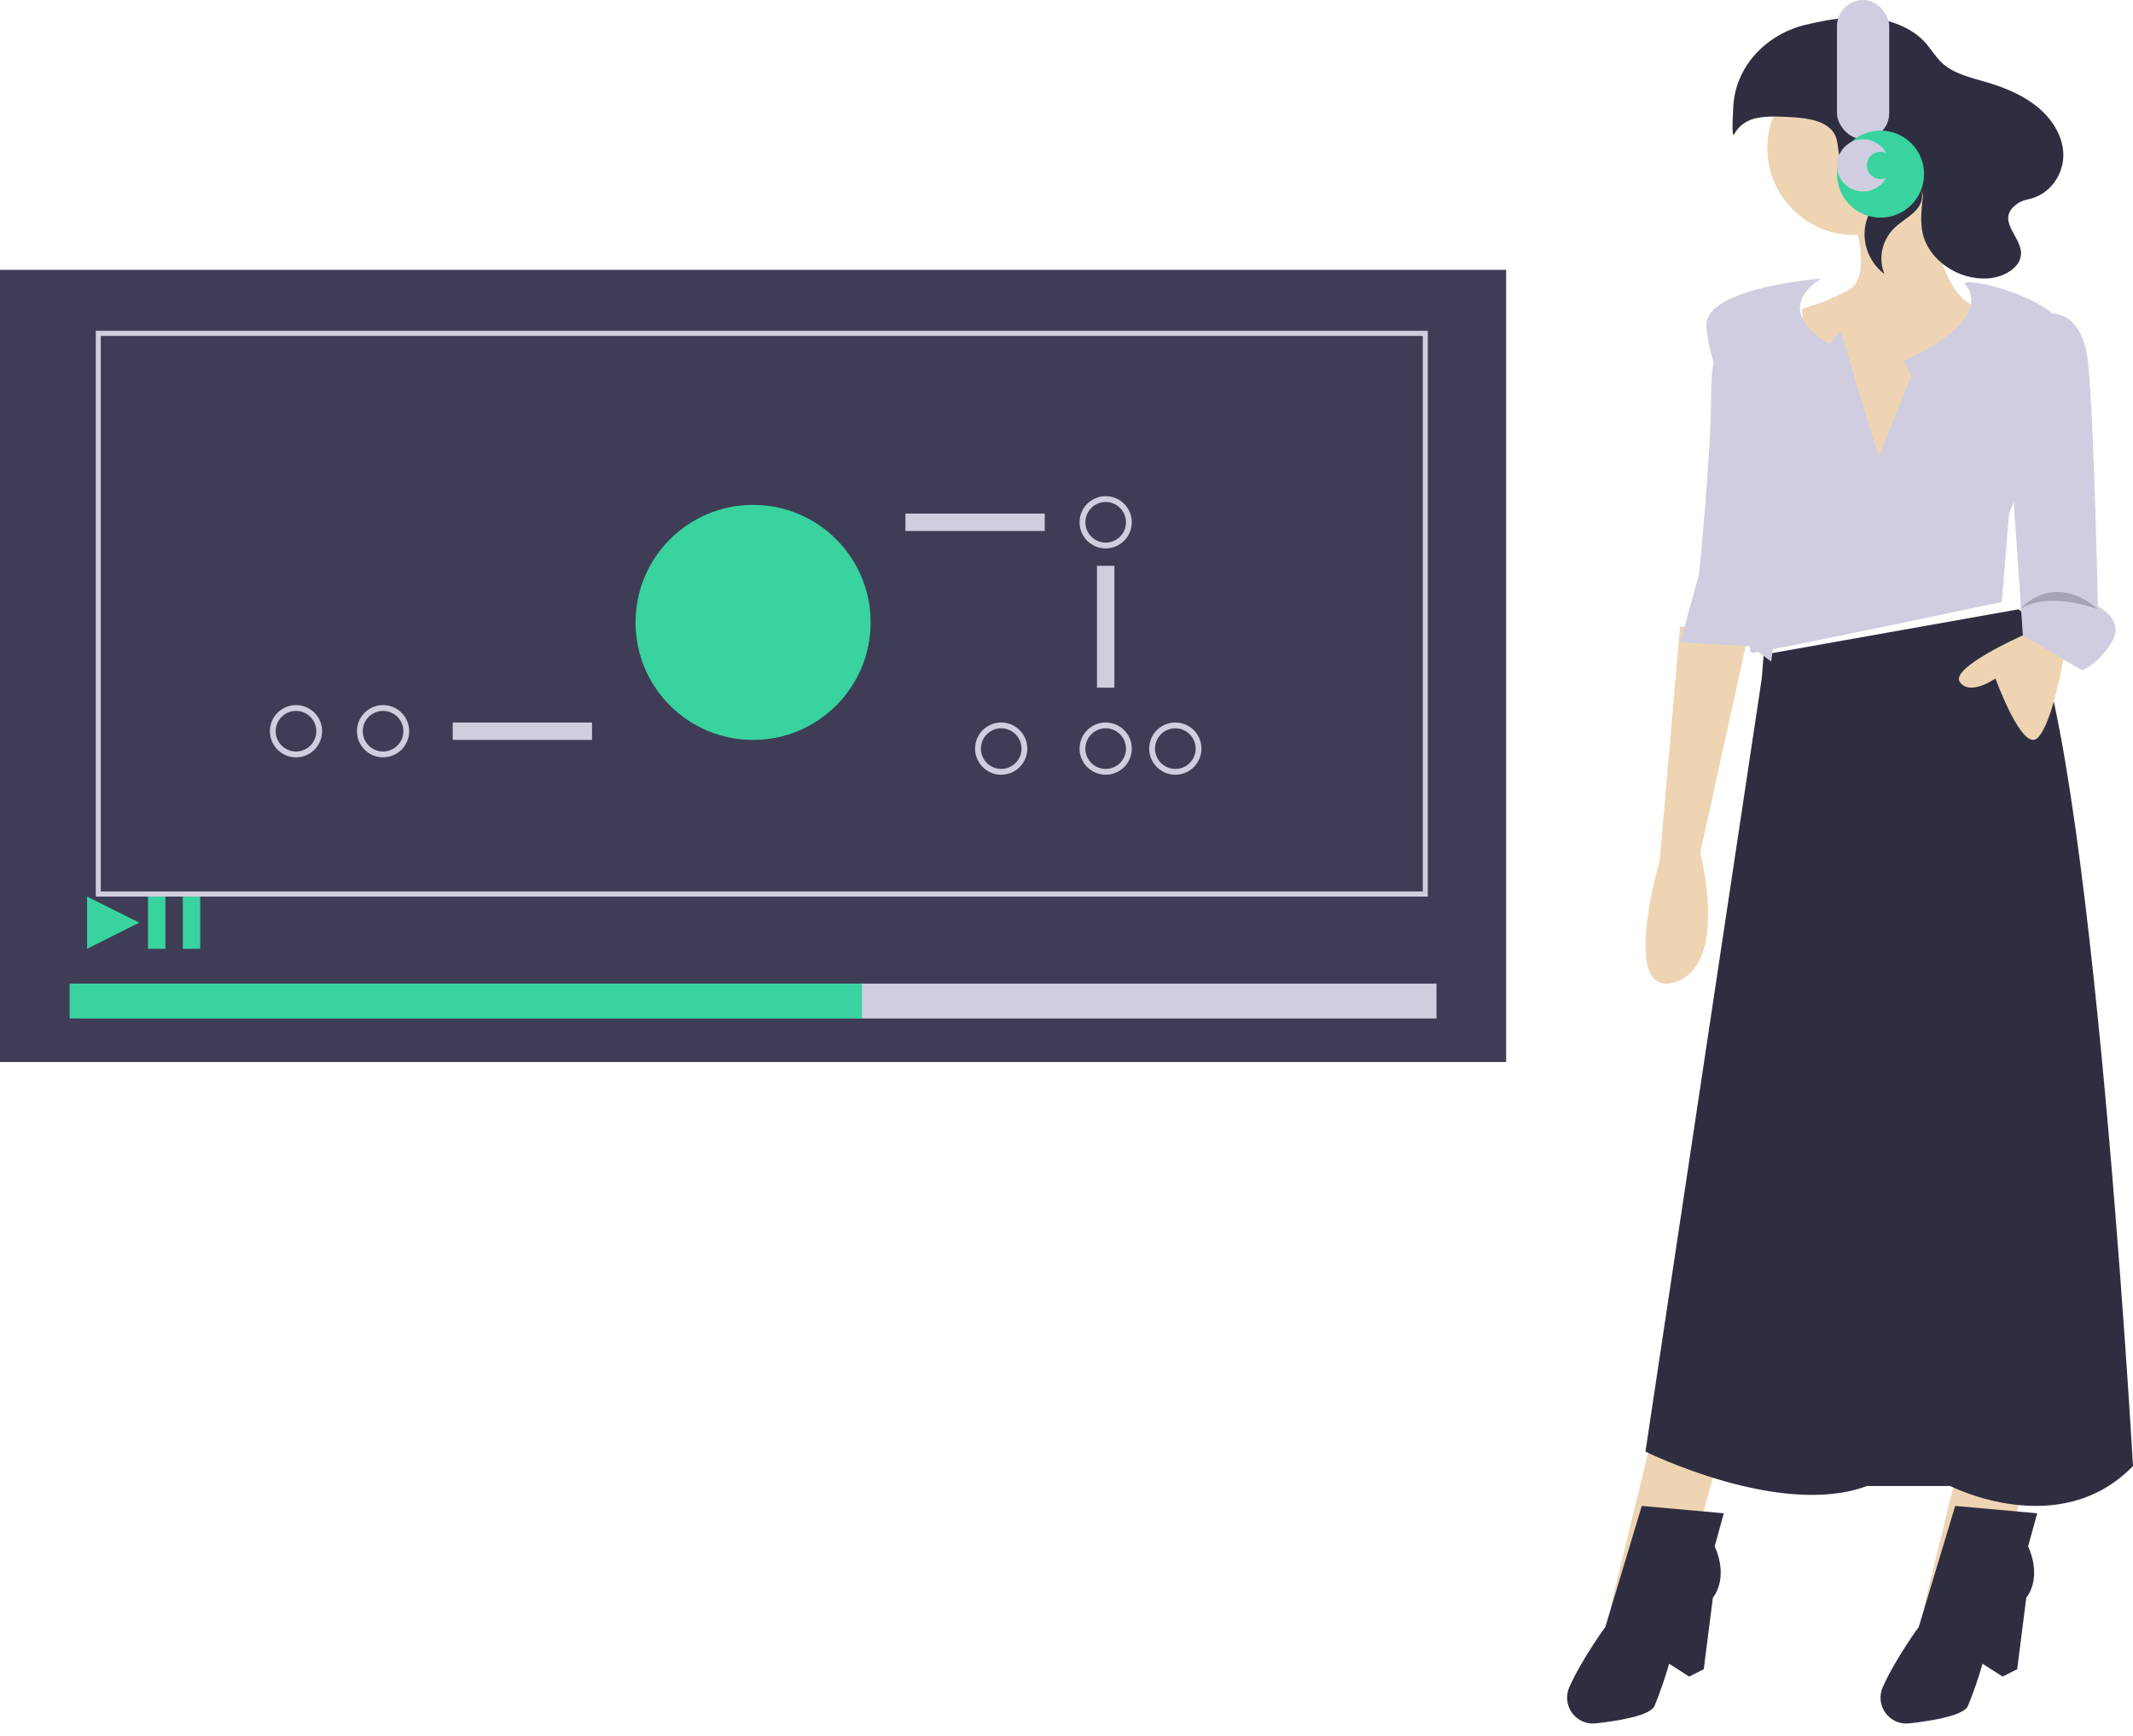 <?xml version="1.0" encoding="UTF-8"?>
<svg width="156px" height="127px" viewBox="0 0 156 127" version="1.1" xmlns="http://www.w3.org/2000/svg" xmlns:xlink="http://www.w3.org/1999/xlink">
    <!-- Generator: Sketch 61 (89581) - https://sketch.com -->
    <title>undraw_tutorial_video_7dns</title>
    <desc>Created with Sketch.</desc>
    <g id="Final-with-Visuals" stroke="none" stroke-width="1" fill="none" fill-rule="evenodd">
        <g id="Artboard-Copy" transform="translate(-360, -1106)" fill-rule="nonzero">
            <g id="undraw_tutorial_video_7dns" transform="translate(360, 1106)">
                <polygon id="Path" fill="#EED4B2" points="120.677 105.698 117.796 117.514 118.673 118.433 123.934 112.919 125.437 107.536"></polygon>
                <polygon id="Path" fill="#EED4B2" points="143.599 105.698 140.718 117.514 141.595 118.433 146.856 112.919 148.359 107.536"></polygon>
                <path d="M147.626,44.571 L128.987,47.884 L128.852,49.606 L120.343,106.178 C120.343,106.178 130.203,111.08 136.551,108.695 L138.747,108.695 L142.629,108.695 C142.629,108.695 150.597,112.803 156,107.238 C156,107.238 152.623,47.751 147.626,44.571 Z" id="Path" fill="#2F2E41"></path>
                <path d="M126.073,110.692 L120.074,110.155 L117.407,119.013 C117.407,119.013 115.732,121.281 114.777,123.405 C114.5,124.026 114.576,124.748 114.975,125.297 C115.373,125.846 116.034,126.138 116.705,126.061 C118.517,125.86 120.702,125.476 121.007,124.785 C121.419,123.776 121.775,122.746 122.074,121.698 L123.54,122.637 L124.607,122.1 L125.273,116.866 C125.273,116.866 126.473,115.524 125.407,113.108 L126.073,110.692 Z" id="Path" fill="#2F2E41"></path>
                <path d="M148.996,110.692 L142.996,110.155 L140.329,119.013 C140.329,119.013 138.654,121.281 137.699,123.405 C137.423,124.026 137.498,124.748 137.897,125.297 C138.296,125.846 138.957,126.138 139.628,126.061 C141.44,125.86 143.624,125.476 143.929,124.785 C144.342,123.776 144.698,122.746 144.996,121.698 L146.463,122.637 L147.529,122.1 L148.196,116.866 C148.196,116.866 149.396,115.524 148.329,113.108 L148.996,110.692 Z" id="Path" fill="#2F2E41"></path>
                <circle id="Oval" fill="#EED4B2" cx="135.624" cy="10.824" r="6.367"></circle>
                <path d="M135.59,16.082 C135.59,16.082 136.978,20.23 135.211,21.198 C134.123,21.789 132.981,22.253 131.804,22.58 L132.056,28.941 L138.366,38.204 L145.812,22.58 C145.812,22.58 141.774,23.825 141.143,14.008 L135.59,16.082 Z" id="Path" fill="#EED4B2"></path>
                <path d="M122.87,45.845 L121.39,62.916 C121.39,62.916 118.429,73.053 122.466,71.852 C126.503,70.652 124.35,62.383 124.35,62.383 L127.984,45.845 L122.87,45.845 Z" id="Path" fill="#EED4B2"></path>
                <path d="M137.392,33.421 L134.609,24.186 L133.813,25.151 C133.813,25.151 129.379,22.905 133.187,20.376 C133.187,20.376 124.8,21.016 124.8,23.772 C124.8,26.529 128.511,35.075 128.511,35.075 C128.511,35.075 127.451,47.755 128.114,47.755 C128.776,47.755 146.405,44.034 146.405,44.034 L146.936,37.556 C146.936,37.556 152.105,25.426 150.647,23.497 C149.189,21.567 144.082,20.306 143.653,20.73 C143.653,20.73 146.405,23.083 139.248,26.391 L139.778,27.494 L137.392,33.421 Z" id="Path" fill="#D0CDE1"></path>
                <path d="M126.653,22.922 C126.653,22.922 125.148,24.462 125.148,28.8 C125.148,33.138 124.27,41.955 124.27,41.955 L122.89,46.992 L128.033,47.272 L129.538,48.392 C129.538,48.392 131.545,32.858 131.796,32.438 C132.046,32.019 126.653,22.922 126.653,22.922 Z" id="Path" fill="#D0CDE1"></path>
                <path d="M149.827,22.935 C149.827,22.935 152.28,22.523 152.712,26.505 C153.145,30.488 153.434,44.359 153.434,44.359 C153.434,44.359 155.454,45.32 154.444,46.969 C153.434,48.617 152.28,49.029 152.28,49.029 L147.951,46.557 L147.086,33.922 L149.827,22.935 Z" id="Path" fill="#D0CDE1"></path>
                <path d="M147.928,46.482 C147.928,46.482 142.592,48.842 143.337,49.891 C144.081,50.94 145.942,49.629 145.942,49.629 C145.942,49.629 147.928,55.137 149.045,53.957 C150.162,52.776 150.906,48.186 150.906,48.186 L147.928,46.482 Z" id="Path" fill="#EED4B2"></path>
                <path d="M147.722,44.571 C147.722,44.571 150.099,41.706 153.453,44.571 C153.453,44.571 149.903,43.172 147.722,44.571 Z" id="Path" fill="#000000" opacity="0.2"></path>
                <path d="M134.779,11.959 C134.333,11.365 134.529,10.54 134.209,9.881 C133.708,8.847 132.228,8.635 130.99,8.567 C130.167,8.522 129.331,8.477 128.524,8.627 C127.794,8.754 127.172,9.187 126.844,9.795 C126.67,10.133 126.689,9.085 126.77,7.738 C126.939,4.919 129.086,2.521 132.083,1.805 C132.1,1.801 132.118,1.797 132.135,1.793 C133.631,1.444 135.176,1.177 136.714,1.307 C138.252,1.437 139.797,2.007 140.783,3.09 C141.234,3.585 141.559,4.174 142.06,4.627 C142.94,5.424 144.22,5.693 145.398,6.046 C146.731,6.445 148.031,7.004 149.065,7.867 C150.099,8.731 150.848,9.929 150.903,11.207 C150.968,12.697 149.968,14.258 148.299,14.589 C148.009,14.642 147.736,14.756 147.503,14.923 C145.933,16.089 147.79,17.233 147.812,18.507 C147.829,19.57 146.55,20.291 145.386,20.366 C143.219,20.506 141.065,19.023 140.622,17.085 C140.423,16.217 140.535,15.319 140.626,14.436 C140.73,13.425 138.285,11.104 139.904,12.809 C140.22,13.133 140.438,13.526 140.537,13.95 C140.835,15.334 139.46,15.832 138.605,16.621 C137.649,17.531 137.344,18.858 137.818,20.042 C136.311,18.925 135.909,16.753 136.931,15.248 C137.202,14.848 137.556,14.497 137.813,14.089 C138.213,13.452 138.292,12.084 137.125,12.147 C136.293,12.192 135.444,12.843 134.779,11.959 Z" id="Path" fill="#2F2E41"></path>
                <rect id="Rectangle" fill="#D0CDE1" x="134.351" y="0" width="3.82" height="10.188" rx="1.91"></rect>
                <circle id="Oval" fill="#38D39F" cx="137.535" cy="12.735" r="3.184"></circle>
                <circle id="Oval" fill="#D0CDE1" cx="136.261" cy="12.098" r="1.91"></circle>
                <circle id="Oval" fill="#38D39F" cx="137.535" cy="12.098" r="1"></circle>
                <rect id="Rectangle" fill="#3F3D56" x="0" y="19.739" width="110.155" height="57.943"></rect>
                <rect id="Rectangle" fill="#D0CDE1" x="5.731" y="71.951" width="99.331" height="2.547"></rect>
                <rect id="Rectangle" fill="#38D39F" x="5.094" y="71.951" width="57.943" height="2.547"></rect>
                <polygon id="Path" fill="#38D39F" points="6.372 69.404 6.367 65.584 10.188 67.488"></polygon>
                <rect id="Rectangle" fill="#38D39F" x="10.824" y="65.584" width="1.273" height="3.82"></rect>
                <rect id="Rectangle" fill="#38D39F" x="13.371" y="65.584" width="1.273" height="3.82"></rect>
                <path d="M104.424,65.584 L7.004,65.584 L7.004,24.196 L104.424,24.196 L104.424,65.584 Z M7.37,65.209 L104.058,65.209 L104.058,24.57 L7.37,24.57 L7.37,65.209 Z" id="Shape" fill="#D0CDE1"></path>
                <circle id="Oval" fill="#38D39F" cx="55.078" cy="45.527" r="8.596"></circle>
                <rect id="Rectangle" fill="#D0CDE1" x="66.22" y="37.567" width="10.188" height="1.273"></rect>
                <rect id="Rectangle" fill="#D0CDE1" x="33.11" y="52.849" width="10.188" height="1.273"></rect>
                <path d="M80.865,40.114 C79.81,40.114 78.955,39.259 78.955,38.204 C78.955,37.149 79.81,36.294 80.865,36.294 C81.92,36.294 82.776,37.149 82.776,38.204 C82.774,39.259 81.92,40.113 80.865,40.114 Z M80.865,36.718 C80.045,36.718 79.38,37.384 79.38,38.204 C79.38,39.025 80.045,39.69 80.865,39.69 C81.686,39.69 82.351,39.025 82.351,38.204 C82.35,37.384 81.685,36.719 80.865,36.718 L80.865,36.718 Z" id="Shape" fill="#D0CDE1"></path>
                <path d="M80.865,56.669 C79.81,56.669 78.955,55.814 78.955,54.759 C78.955,53.704 79.81,52.849 80.865,52.849 C81.92,52.849 82.776,53.704 82.776,54.759 C82.774,55.814 81.92,56.668 80.865,56.669 Z M80.865,53.273 C80.045,53.273 79.38,53.939 79.38,54.759 C79.38,55.58 80.045,56.245 80.865,56.245 C81.686,56.245 82.351,55.58 82.351,54.759 C82.35,53.939 81.685,53.274 80.865,53.273 Z" id="Shape" fill="#D0CDE1"></path>
                <path d="M85.959,56.669 C84.904,56.669 84.049,55.814 84.049,54.759 C84.049,53.704 84.904,52.849 85.959,52.849 C87.014,52.849 87.869,53.704 87.869,54.759 C87.868,55.814 87.014,56.668 85.959,56.669 Z M85.959,53.273 C85.139,53.273 84.473,53.939 84.473,54.759 C84.473,55.58 85.139,56.245 85.959,56.245 C86.78,56.245 87.445,55.58 87.445,54.759 C87.444,53.939 86.779,53.274 85.959,53.273 Z" id="Shape" fill="#D0CDE1"></path>
                <path d="M73.224,56.669 C72.17,56.669 71.314,55.814 71.314,54.759 C71.314,53.704 72.17,52.849 73.224,52.849 C74.279,52.849 75.135,53.704 75.135,54.759 C75.134,55.814 74.279,56.668 73.224,56.669 Z M73.224,53.273 C72.404,53.273 71.739,53.939 71.739,54.759 C71.739,55.58 72.404,56.245 73.224,56.245 C74.045,56.245 74.71,55.58 74.71,54.759 C74.709,53.939 74.045,53.274 73.224,53.273 L73.224,53.273 Z" id="Shape" fill="#D0CDE1"></path>
                <path d="M28.016,55.396 C26.961,55.396 26.106,54.541 26.106,53.486 C26.106,52.431 26.961,51.576 28.016,51.576 C29.071,51.576 29.927,52.431 29.927,53.486 C29.925,54.54 29.071,55.395 28.016,55.396 Z M28.016,52 C27.196,52 26.531,52.665 26.531,53.486 C26.531,54.306 27.196,54.971 28.016,54.971 C28.837,54.971 29.502,54.306 29.502,53.486 C29.501,52.666 28.836,52.001 28.016,52 Z" id="Shape" fill="#D0CDE1"></path>
                <path d="M21.649,55.396 C20.594,55.396 19.739,54.541 19.739,53.486 C19.739,52.431 20.594,51.576 21.649,51.576 C22.704,51.576 23.559,52.431 23.559,53.486 C23.558,54.54 22.703,55.395 21.649,55.396 L21.649,55.396 Z M21.649,52 C20.828,52 20.163,52.665 20.163,53.486 C20.163,54.306 20.828,54.971 21.649,54.971 C22.47,54.971 23.135,54.306 23.135,53.486 C23.134,52.666 22.469,52.001 21.649,52 Z" id="Shape" fill="#D0CDE1"></path>
                <rect id="Rectangle" fill="#D0CDE1" x="80.229" y="41.388" width="1.273" height="8.914"></rect>
            </g>
        </g>
    </g>
</svg>